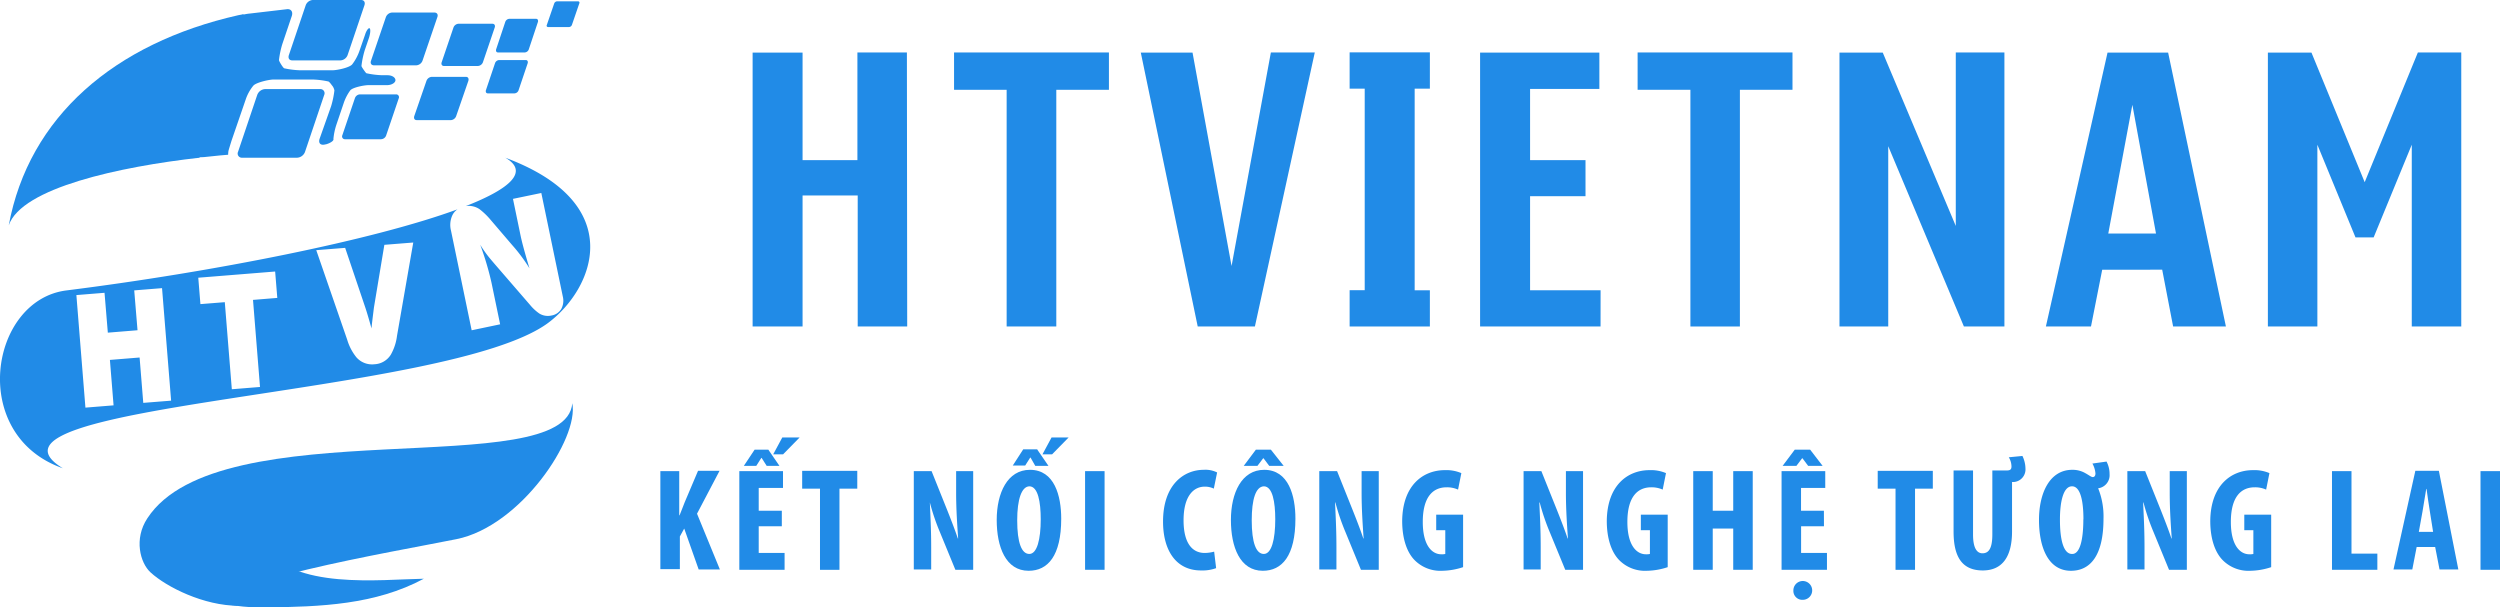 <svg id="Layer_1" data-name="Layer 1" xmlns="http://www.w3.org/2000/svg" viewBox="0 0 757.69 184.11"><defs><style>.cls-1{fill:#218be7;}</style></defs><title>logo-htvietnam-blue</title><path class="cls-1" d="M54.6,188.7c3-4.9,19.7-15.8,25.2-7.5,8.9,13.6,35.6,10.3,48.7,10.1-14.7,7.9-31.3,8.5-48,8.7C68.4,200.2,56.3,197,54.6,188.7Z" transform="translate(-0.05 -15.9)"/><path class="cls-1" d="M173.5,138.1c-1.9,24.3-107.1,1.5-128.8,34.9-4.1,6.2-2.2,13.5,1,16.4,4.8,4.4,16.1,10.1,26.7,10.1-14.7-6,48.2-16.6,66-20.2C157.8,175.4,175.6,148.8,173.5,138.1Z" transform="translate(-0.05 -15.9)"/><path class="cls-1" d="M105.4,32.6a2.47,2.47,0,0,1-2.1,1.6H88.6c-.9,0-1.3-.7-1-1.6l5.1-15.1a2.47,2.47,0,0,1,2.1-1.6h14.7c.9,0,1.3.7,1,1.6Z" transform="translate(-0.05 -15.9)"/><path class="cls-1" d="M92.5,61.9a2.69,2.69,0,0,1-2.4,1.8H73.4a1.26,1.26,0,0,1-1.2-1.8L78,44.7a2.69,2.69,0,0,1,2.4-1.8H97.1a1.26,1.26,0,0,1,1.2,1.8Z" transform="translate(-0.05 -15.9)"/><path class="cls-1" d="M117.1,56.9a1.71,1.71,0,0,1-1.6,1.2H104.6a.85.85,0,0,1-.8-1.2l3.8-11.2a1.71,1.71,0,0,1,1.6-1.2h10.9a.85.85,0,0,1,.8,1.2Z" transform="translate(-0.05 -15.9)"/><path class="cls-1" d="M138.3,51.1a1.85,1.85,0,0,1-1.5,1.2H126.3c-.6,0-.9-.5-.7-1.2l3.7-10.7a1.85,1.85,0,0,1,1.5-1.2h10.5c.6,0,.9.5.7,1.2Z" transform="translate(-0.05 -15.9)"/><path class="cls-1" d="M146.4,34.8a1.74,1.74,0,0,1-1.5,1.1H134.6c-.6,0-.9-.5-.7-1.1l3.6-10.6a1.74,1.74,0,0,1,1.5-1.1h10.3c.6,0,.9.5.7,1.1Z" transform="translate(-0.05 -15.9)"/><path class="cls-1" d="M157.2,43.3a1.4,1.4,0,0,1-1.2.9h-8.1c-.5,0-.7-.4-.6-.9l2.8-8.3a1.4,1.4,0,0,1,1.2-.9h8.1c.5,0,.7.4.6.9Z" transform="translate(-0.05 -15.9)"/><path class="cls-1" d="M173.4,23.4a1,1,0,0,1-.9.7h-6.3c-.4,0-.6-.3-.4-.7L168,17a1,1,0,0,1,.9-.7h6.3c.4,0,.6.3.4.7Z" transform="translate(-0.05 -15.9)"/><path class="cls-1" d="M160.3,30.9a1.4,1.4,0,0,1-1.2.9H151c-.5,0-.7-.4-.6-.9l2.8-8.4a1.4,1.4,0,0,1,1.2-.9h8.1c.5,0,.7.4.6.9Z" transform="translate(-0.05 -15.9)"/><path class="cls-1" d="M128.1,34.3a2.15,2.15,0,0,1-1.9,1.4H113.4c-.8,0-1.2-.6-.9-1.4L117,21.1a2.15,2.15,0,0,1,1.9-1.4h12.8c.8,0,1.2.6.9,1.4Z" transform="translate(-0.05 -15.9)"/><path class="cls-1" d="M72.3,20.5C34.7,29,8.8,51.3,2.7,84.2,6.6,72.8,36.5,66.4,60.5,63.7c3.9-12.6,9.9-32.6,13.4-43.5Z" transform="translate(-0.05 -15.9)"/><path class="cls-1" d="M69.3,61.6c.1-.4.5-1.7.9-3l4.3-12.5a13.23,13.23,0,0,1,2.3-4.2c.8-1,4.8-1.9,6.2-1.9H94.8a26.26,26.26,0,0,1,4.8.6s.3.1,1,1.1a3.34,3.34,0,0,1,.8,1.6,27.34,27.34,0,0,1-1,4.8L96.9,58c-.4,1.3.3,2,1.6,1.7l.5-.1c1.3-.4,2.3-1.1,2.1-1.6a19.38,19.38,0,0,1,.9-4.3l2.2-6.5a14.31,14.31,0,0,1,2-3.9c.7-.9,4.2-1.6,5.6-1.6h5.6c1.3,0,2.5-.7,2.5-1.5s-1-1.5-2.4-1.5h-1.6a26.26,26.26,0,0,1-4.8-.6s-.1,0-.8-1-.7-1.2-.7-1.2a27.34,27.34,0,0,1,1-4.8l1.3-3.8c.4-1.3.5-2.5.2-2.8s-1,.6-1.4,1.9L109,31.3a14.69,14.69,0,0,1-2.2,4.1c-.8,1-4.6,1.8-6,1.8H91a26.26,26.26,0,0,1-4.8-.6s-.2,0-.9-1.1-.7-1.4-.7-1.4a27.34,27.34,0,0,1,1-4.8l2.9-8.6c.4-1.3-.3-2.2-1.6-2L75.8,20a15,15,0,0,0-3,.6,10.6,10.6,0,0,0-1.5,3.2L59.6,60.5a20.83,20.83,0,0,0-.7,2.8c0,.3,1.8.3,3.1.2l4.8-.5,2.4-.2A6.25,6.25,0,0,1,69.3,61.6Z" transform="translate(-0.05 -15.9)"/><path class="cls-1" d="M200,158.69h5.91v13.4h.1c.51-1.2,1-2.6,1.53-3.9l4.07-9.6h6.52l-6.83,13,6.93,16.9H211.8l-4.38-12.4-1.32,2.4v9.9h-5.91v-29.7Z" transform="translate(-0.05 -15.9)"/><path class="cls-1" d="M237,175.39H230v8.1h7.84v5.1H224.12v-29.9h13.24v5.1H230v6.9H237Zm-4.08-23.2,3.36,4.9h-3.87l-1.52-2.4h-.11l-1.52,2.4h-3.77l3.26-4.9Zm9.47-3.7-5,5.1h-3l2.75-5.1Z" transform="translate(-0.05 -15.9)"/><path class="cls-1" d="M248.57,164h-5.4v-5.4h16.7V164h-5.4v24.6h-5.9V164Z" transform="translate(-0.05 -15.9)"/><path class="cls-1" d="M277,188.59v-29.9h5.39l4.69,11.7c.92,2.3,2.44,6.2,3.26,8.7h.1c-.2-3.1-.61-8.3-.61-13.8v-6.6H295v29.9h-5.4l-4.68-11.4a66.6,66.6,0,0,1-3.05-9h0c.1,3,.4,7.6.4,13.6v6.7H277Z" transform="translate(-0.05 -15.9)"/><path class="cls-1" d="M321.68,173.09c0,11.3-4.07,15.8-9.88,15.8-6.92,0-9.67-7.2-9.67-15.4s3.26-15.2,10.08-15.2C319.65,158.29,321.68,166.19,321.68,173.09Zm-7.23-20.9,3.36,4.9h-4l-1.42-2.5h-.11l-1.52,2.4H307l3.16-4.9h4.27Zm-6.11,21.4c0,6.8,1.33,10.2,3.67,10.2s3.46-4.4,3.46-10.5c0-5.2-.81-10-3.46-10C309.67,163.39,308.34,167.19,308.34,173.59Zm15.58-25.1-5,5.1H316l2.75-5.1Z" transform="translate(-0.05 -15.9)"/><path class="cls-1" d="M334.82,158.69v29.9h-5.91v-29.9Z" transform="translate(-0.05 -15.9)"/><path class="cls-1" d="M368.63,188.09a12.07,12.07,0,0,1-4.58.7c-7.74,0-11.51-6.3-11.51-14.8,0-11.3,6.41-15.7,12.32-15.7a7.91,7.91,0,0,1,4.07.8l-1,4.9a6.23,6.23,0,0,0-2.75-.6c-3.36,0-6.42,2.8-6.42,10.2,0,7.1,2.75,9.9,6.42,9.9a11.57,11.57,0,0,0,2.85-.4Z" transform="translate(-0.05 -15.9)"/><path class="cls-1" d="M392.66,173.09c0,11.3-4.07,15.8-9.88,15.8-6.92,0-9.67-7.2-9.67-15.4s3.26-15.2,10.08-15.2C390.62,158.29,392.66,166.19,392.66,173.09Zm-7.43-20.9,3.87,4.9h-4.38l-1.73-2.3h-.1l-1.74,2.3H377l3.67-4.9Zm-5.81,21.4c0,6.8,1.33,10.2,3.67,10.2s3.46-4.4,3.46-10.5c0-5.2-.81-10-3.46-10C380.65,163.39,379.42,167.19,379.42,173.59Z" transform="translate(-0.05 -15.9)"/><path class="cls-1" d="M399.89,188.59v-29.9h5.4l4.68,11.7c.92,2.3,2.45,6.2,3.26,8.7h.1c-.2-3.1-.61-8.3-.61-13.8v-6.6h5.2v29.9h-5.4l-4.68-11.4a66.64,66.64,0,0,1-3.06-9h-.1c.1,3,.41,7.6.41,13.6v6.7h-5.2Z" transform="translate(-0.05 -15.9)"/><path class="cls-1" d="M443.48,187.79a21.08,21.08,0,0,1-6.32,1.1,11,11,0,0,1-8.14-3c-2.65-2.5-4-6.9-4-12.1.1-10.9,6.41-15.4,12.93-15.4a11.57,11.57,0,0,1,5,.9l-1,5a8.1,8.1,0,0,0-3.46-.7c-4,0-7.23,2.7-7.23,10.5,0,7.2,2.85,9.8,5.6,9.8a4.27,4.27,0,0,0,1.22-.1v-7.2h-2.75v-4.7h8.15Z" transform="translate(-0.05 -15.9)"/><path class="cls-1" d="M461.81,188.59v-29.9h5.39l4.69,11.7c.92,2.3,2.44,6.2,3.26,8.7h.1c-.2-3.1-.61-8.3-.61-13.8v-6.6h5.19v29.9h-5.39l-4.69-11.4a66.6,66.6,0,0,1-3.05-9h-.11c.11,3,.41,7.6.41,13.6v6.7h-5.19Z" transform="translate(-0.05 -15.9)"/><path class="cls-1" d="M505.49,187.79a21,21,0,0,1-6.31,1.1,11,11,0,0,1-8.15-3c-2.64-2.5-4-6.9-4-12.1.1-10.9,6.42-15.4,12.94-15.4a11.57,11.57,0,0,1,5,.9l-1,5a8.15,8.15,0,0,0-3.47-.7c-4,0-7.23,2.7-7.23,10.5,0,7.2,2.86,9.8,5.61,9.8a4.3,4.3,0,0,0,1.22-.1v-7.2h-2.75v-4.7h8.14Z" transform="translate(-0.05 -15.9)"/><path class="cls-1" d="M519.14,158.69v12h6.21v-12h5.91v29.9h-5.91v-12.5h-6.21v12.5h-5.91v-29.9Z" transform="translate(-0.05 -15.9)"/><path class="cls-1" d="M552.85,175.39h-6.93v8.1h7.84v5.1H540v-29.9h13.24v5.1h-7.34v6.9h6.93Zm-4.18-23.2,3.77,4.9h-4.38l-1.73-2.3h-.1l-1.73,2.3h-4.18l3.67-4.9Zm-5.09,42.7a2.85,2.85,0,1,1,2.85,2.8A2.7,2.7,0,0,1,543.58,194.89Z" transform="translate(-0.05 -15.9)"/><path class="cls-1" d="M574.54,164h-5.4v-5.4h16.7V164h-5.39v24.6h-5.91V164Z" transform="translate(-0.05 -15.9)"/><path class="cls-1" d="M613,154.09a9.09,9.09,0,0,1,.92,3.8,3.83,3.83,0,0,1-3.57,4.1h-.5v15c0,7.7-3,11.8-8.86,11.8-6.42,0-8.86-4.3-8.86-11.8v-18.5h5.9v19.4c0,4.4,1.33,5.7,2.85,5.7,1.74,0,3-1.2,3-5.7v-19.4h4.27c1,0,1.53-.2,1.53-1.2a5.57,5.57,0,0,0-.81-2.8Z" transform="translate(-0.05 -15.9)"/><path class="cls-1" d="M638.49,155.79a8.06,8.06,0,0,1,.92,3.8,4,4,0,0,1-3.46,4.3,22.78,22.78,0,0,1,1.62,9.2c0,11.3-4.07,15.8-9.87,15.8-6.93,0-9.68-7.2-9.68-15.4s3.26-15.2,10.08-15.2a7.72,7.72,0,0,1,3.57.8c1.53.8,2.14,1.4,2.65,1.4s.81-.4.81-1.1a7.37,7.37,0,0,0-.92-3Zm-7,17.5c0-5.2-.81-10-3.46-10s-3.66,4.7-3.66,10.1c0,5.9,1,10.4,3.66,10.4C630.45,183.89,631.46,179.39,631.46,173.29Z" transform="translate(-0.05 -15.9)"/><path class="cls-1" d="M644.8,188.59v-29.9h5.4l4.69,11.7c.91,2.3,2.44,6.2,3.26,8.7h.1c-.21-3.1-.61-8.3-.61-13.8v-6.6h5.19v29.9h-5.4l-4.68-11.4a66.64,66.64,0,0,1-3.06-9h-.1c.1,3,.41,7.6.41,13.6v6.7h-5.2Z" transform="translate(-0.05 -15.9)"/><path class="cls-1" d="M688.39,187.79a21,21,0,0,1-6.31,1.1,11,11,0,0,1-8.15-3c-2.65-2.5-4-6.9-4-12.1.1-10.9,6.41-15.4,12.93-15.4a11.57,11.57,0,0,1,5,.9l-1,5a8.06,8.06,0,0,0-3.46-.7c-4,0-7.23,2.7-7.23,10.5,0,7.2,2.85,9.8,5.6,9.8a4.23,4.23,0,0,0,1.22-.1v-7.2h-2.75v-4.7h8.15Z" transform="translate(-0.05 -15.9)"/><path class="cls-1" d="M706.82,158.69h5.91v25h7.84v4.9H706.82Z" transform="translate(-0.05 -15.9)"/><path class="cls-1" d="M732.48,181.69l-1.32,6.8h-5.7l6.62-29.9h7.13l5.9,29.9h-5.7l-1.32-6.8Zm5-4.5-1-6.3c-.31-1.8-.72-4.8-1-6.8h-.1c-.31,2-.82,5.1-1.12,6.8l-1.12,6.2h4.37Z" transform="translate(-0.05 -15.9)"/><path class="cls-1" d="M757.74,158.69v29.9h-5.91v-29.9Z" transform="translate(-0.05 -15.9)"/><path class="cls-1" d="M153.2,63.7c7.28,4.19,1.57,9.36-12,14.67a5.87,5.87,0,0,1,4.19.93,21.47,21.47,0,0,1,3.42,3.31l6.44,7.53a50.13,50.13,0,0,1,5.27,7.08c-1.35-4.48-2.25-7.78-2.7-9.93l-2.3-11.12,8.59-1.78,6.52,31.41a5.25,5.25,0,0,1-.47,3.73,4.25,4.25,0,0,1-3,2,4.92,4.92,0,0,1-3.64-.6,13.88,13.88,0,0,1-2.82-2.61L151.1,97.22q-2.19-2.53-2.93-3.45a34.38,34.38,0,0,1-2.58-3.7,90,90,0,0,1,3.42,11.5l2.62,12.62L143,116v0h0l-6.26-30.19a7,7,0,0,1,.41-4.67,4.68,4.68,0,0,1,1.55-1.8c-25.43,9.36-74.16,19-118.5,24.58-23.3,2.9-29.8,43.9-1.1,53.9-32.4-19.7,116.6-21.7,147-44C179.9,103.6,190.8,77.7,153.2,63.7ZM43.47,138l-1.11-13.75-9,.73,1.11,13.77-8.53.69v0L23.2,105.33l8.53-.69,1,12.08,9-.73-1-12.08,8.43-.68,2.75,34.1Zm35.38-4.82-8.54.69-2.13-26.39-7.39.59-.65-8,23.3-1.88.65,8-7.36.6Zm41.53-15.54a15.36,15.36,0,0,1-1.87,5.73,6.15,6.15,0,0,1-5,2.93,6.3,6.3,0,0,1-5.43-2.09,15.46,15.46,0,0,1-2.8-5.35L95.9,91.72l8.76-.7,6.17,18.28q.73,2.22,1.81,6.14c.12-1.39.39-3.51.74-6.34l3.16-19,8.76-.7Z" transform="translate(-0.05 -15.9)"/><path class="cls-1" d="M275,114.85h-15V75.14H243.29v39.71H228.15v-83h15.14V64.44h16.62V31.8h15Z" transform="translate(-0.05 -15.9)"/><path class="cls-1" d="M336.14,43.11H320.19v71.74H305.14V43.11H289.2V31.8h46.94Z" transform="translate(-0.05 -15.9)"/><path class="cls-1" d="M398.53,31.8l-18.15,83.05H363.05l-17.25-83h15.68l11.83,64.67L385.22,31.8Z" transform="translate(-0.05 -15.9)"/><path class="cls-1" d="M433.41,114.85H409.09v-11h4.57V42.77h-4.57v-11h24.32v11H428.8v61.11h4.61Z" transform="translate(-0.05 -15.9)"/><path class="cls-1" d="M485.14,114.85H448.63v-83h36.15v11h-21V64.44h16.8V75.36h-16.8v28.52h21.37Z" transform="translate(-0.05 -15.9)"/><path class="cls-1" d="M543.31,43.11H527.37v71.74h-15V43.11h-16V31.8h46.94Z" transform="translate(-0.05 -15.9)"/><path class="cls-1" d="M607.54,114.85H595.26L572.33,60.21v54.64H557.55v-83h13.12L592.8,84.38V31.8h14.74Z" transform="translate(-0.05 -15.9)"/><path class="cls-1" d="M674.67,114.85h-16l-3.31-17.21H637.18l-3.4,17.21H620.11l18.68-83h18.37ZM653.48,86.67l-7.16-39-7.3,39Z" transform="translate(-0.05 -15.9)"/><path class="cls-1" d="M746,114.85H731V59.76L719.45,87.84h-5.51L702.39,59.76v55.09h-15v-83h13.21l16.13,39.27L732.85,31.8H746Z" transform="translate(-0.05 -15.9)"/></svg>